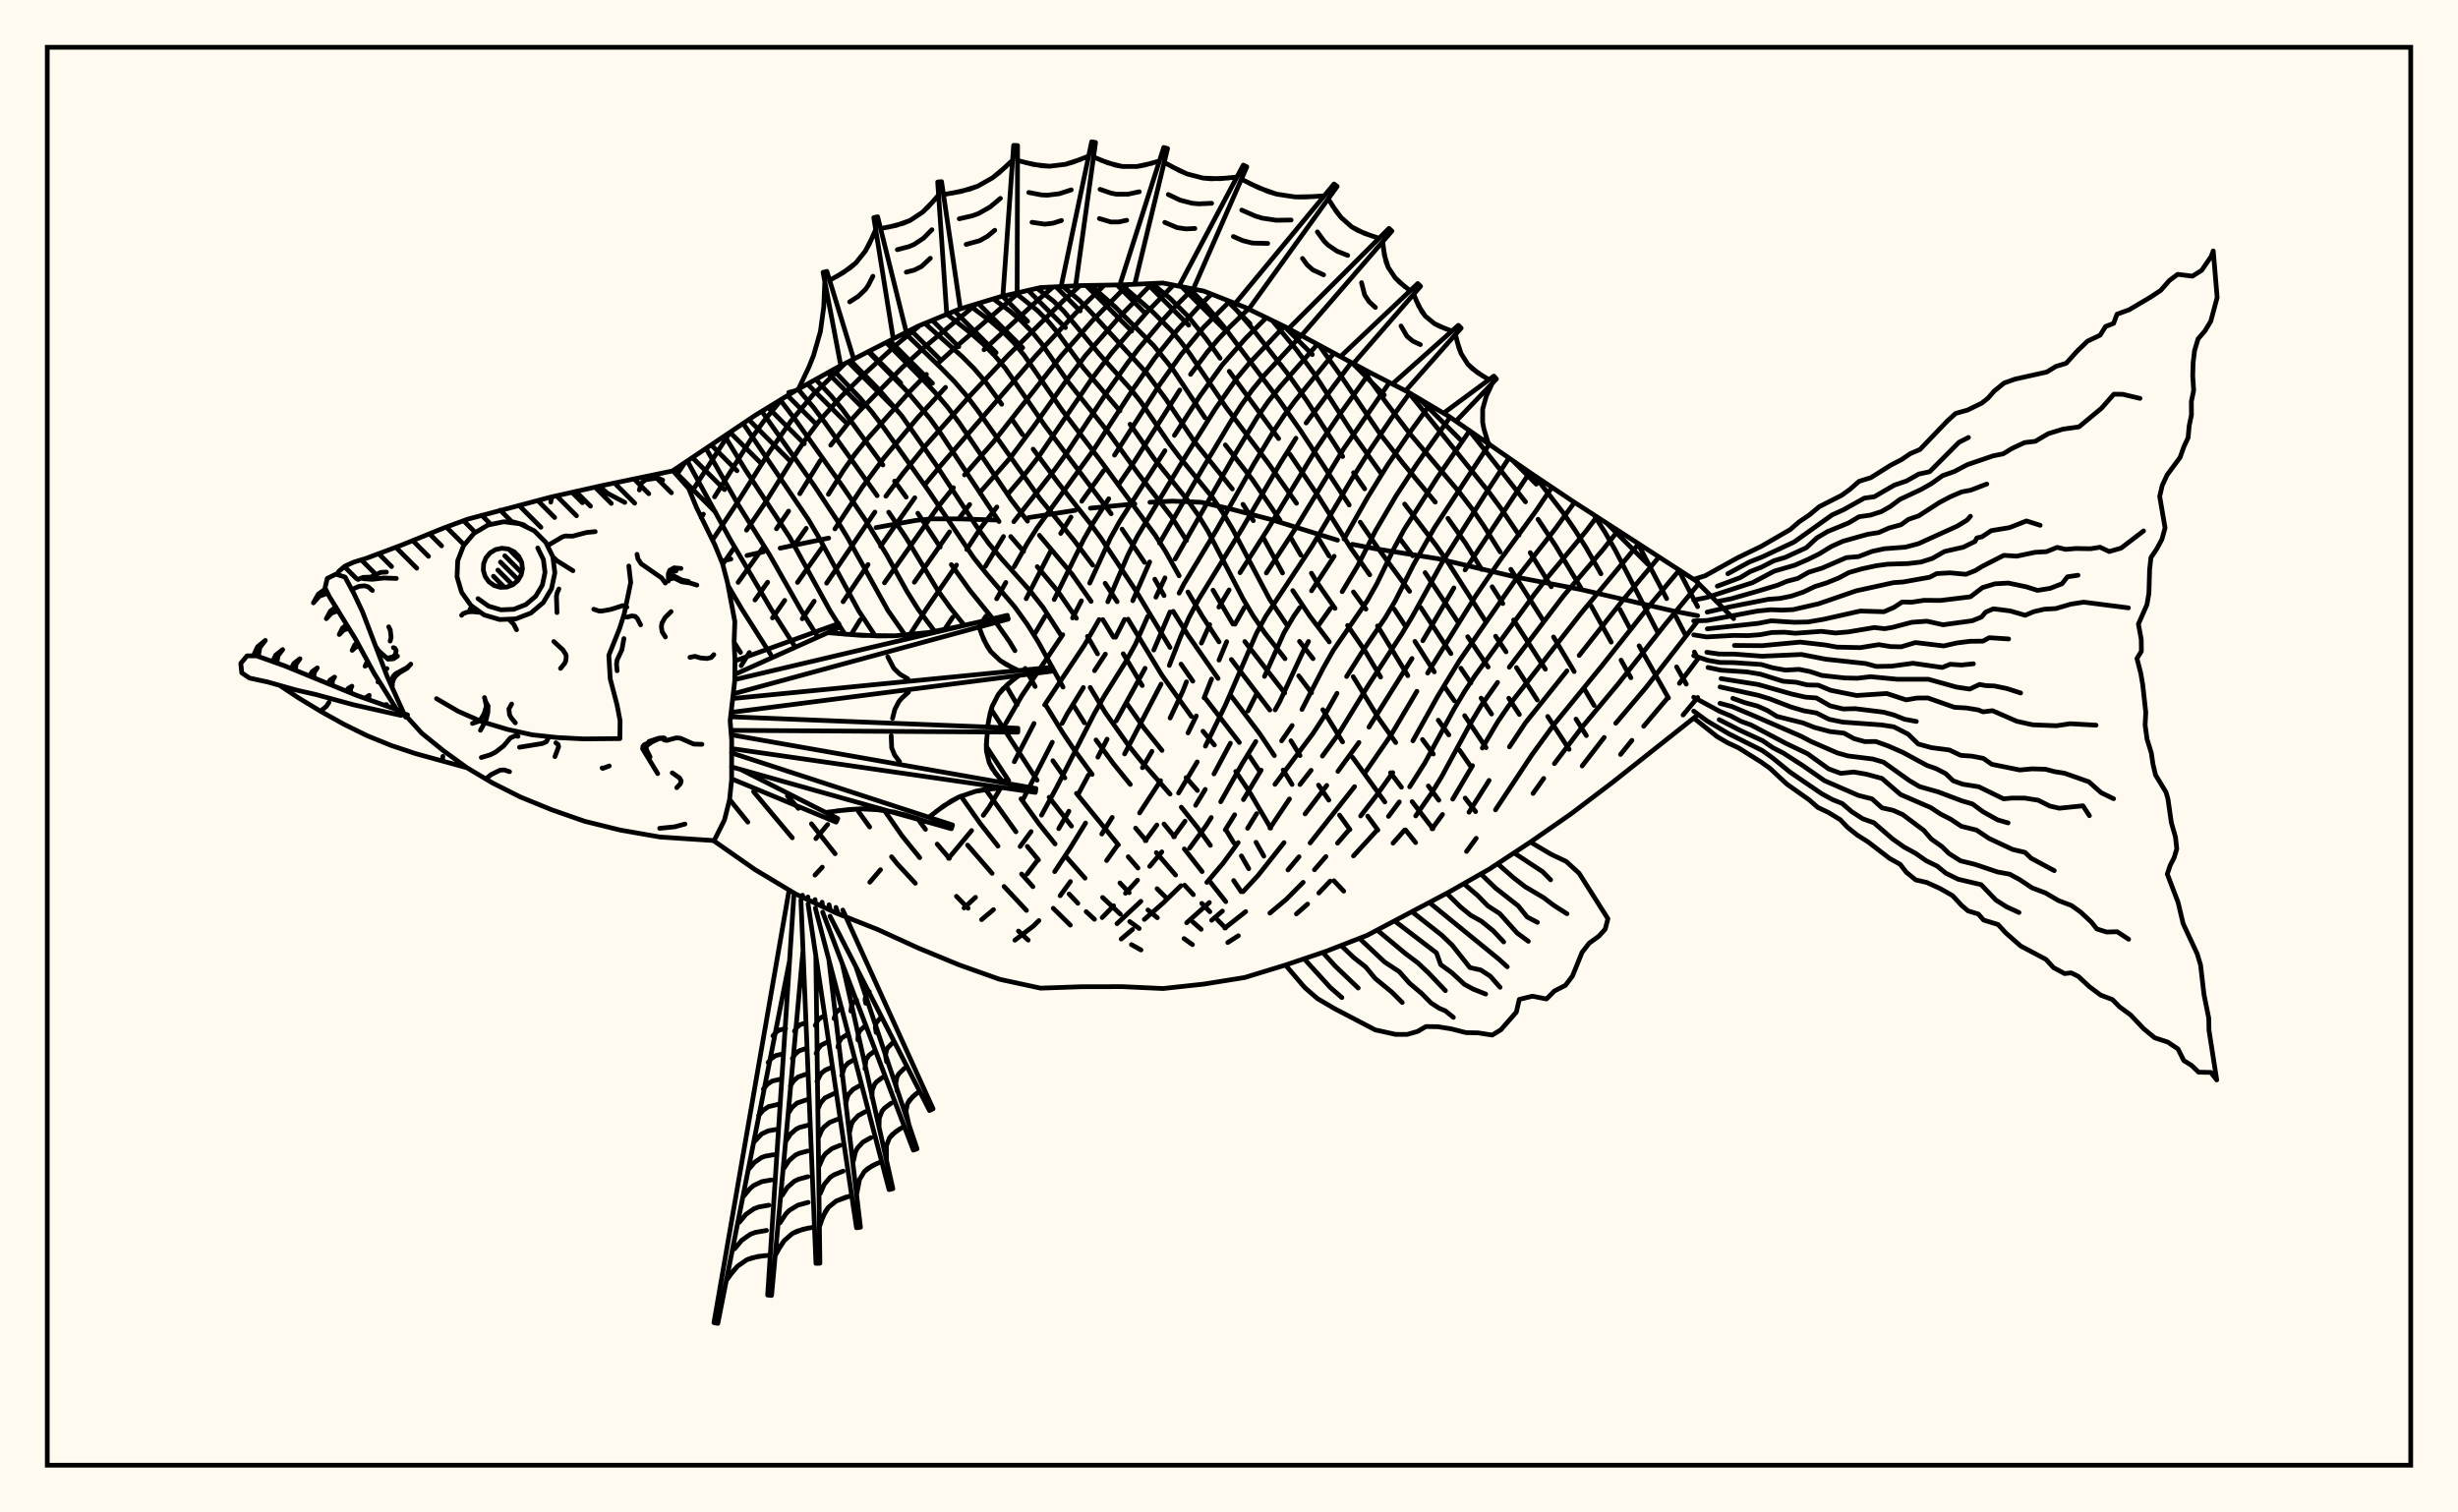 <svg xmlns="http://www.w3.org/2000/svg" width="520" height="320"><rect x="0" y="0" width="520" height="320" fill="floralwhite"/><rect x="10" y="10" width="500" height="300" stroke="black" stroke-width="1" fill="none"/><path stroke="black" stroke-width="1" fill="none" stroke-linecap="round" stroke-linejoin="round" d="
M 142.39 99.56 159.68 87.93 168.31 82.65 176.95 77.84 194.22 69.01 202.86 65.44 211.49 62.82 220.13 60.84 228.77 60.42 237.4 60.27 246.04 59.88 254.68 61.59 263.31 64.99 271.95 69.18 289.22 78.5 297.86 82.94 306.49 88.07 323.77 100.05 332.4 105.84 359.14 123.12 
M 359.14 151.27 341.04 165.61 332.4 172.16 323.77 178.16 315.13 183.85 306.49 188.77 289.22 197.9 280.58 201.26 271.95 204.18 263.31 206.82 254.68 208.21 246.04 209.15 237.4 208.75 228.77 208.77 220.13 209.07 211.49 207.2 202.86 204.13 194.22 200.56 185.59 196.62 176.95 193.2 168.31 189.14 159.68 183.96 151.08 177.95 
M 359.14 130.27 354.01 129.28 334.43 124.72 320.76 122.11 304.31 118.23 290.9 116.09 286.1 115.17 
M 282.95 114.29 268.93 109.93 259.97 107.59 254.12 106.27 248.02 106.03 243.27 106.27 
M 240.09 106.61 230.68 107.52 
M 227.49 107.97 217.57 109.52 
M 210.96 110.03 203.2 109.79 197.01 109.78 193.73 110.11 185.33 111.63 
M 175.31 113.85 165.04 115.98 
M 161.51 116.75 158.02 117.53 
M 154.63 118.28 152.63 118.71 
M 154.34 169.14 158.21 173.94 
M 159.42 167.49 167.61 177.26 
M 166.57 168.37 168.9 171.03 
M 171.66 174.29 176.68 180.64 
M 155.32 135.96 156.66 138.03 
M 181.58 171.64 183.98 174.97 
M 188.61 181.27 189.82 182.77 193.64 186.88 
M 154.03 123.91 156.88 128.78 163.04 138.47 
M 187.08 171.44 190.89 176.92 194.57 181.46 
M 202.34 189.64 204.8 192.16 
M 145.41 97.54 154.47 114.12 163.13 128.88 168.03 136.57 
M 194.14 173.22 195.79 175.47 
M 198.26 178.59 200.84 181.61 
M 215.46 196.99 217.52 198.91 
M 149.38 94.9 156.19 106.8 162.87 117.49 169.42 129.04 172.97 134.68 
M 204.69 178.8 209.88 184.78 
M 212.42 187.56 217.15 192.62 
M 153.31 92.25 157.69 99.39 167.04 113.63 175.6 129.22 178.74 134.19 
M 203.29 168.45 207.35 174.21 211.13 179.02 
M 216.12 184.92 218.52 187.6 
M 222.82 192.17 226.43 195.74 
M 157.22 89.59 171.02 109.93 173.23 113.69 181.67 129.25 185.16 134.54 
M 208.52 167.04 214.93 175.98 
M 217.33 179.08 219.7 181.95 
M 226.17 189.14 228.02 191.11 
M 229.78 192.89 231.54 194.5 
M 239.36 199.86 241.38 200.99 
M 161.16 87.02 172.2 102.68 177.06 110.05 179.3 113.75 187.84 129.15 191.48 134.37 
M 208.66 157.93 213.39 165.17 
M 216 169.01 219.77 174.27 223.21 178.56 
M 225.42 181.14 229.54 185.8 
M 233.26 189.88 237.02 193.42 
M 238.99 194.98 241 196.45 
M 165.07 84.63 168.49 89.11 178.23 102.88 183.11 110.07 187.6 117.43 191.89 125.16 194.27 128.96 197.75 133.59 
M 209.7 150.1 219.4 165.07 
M 221.95 168.69 226.68 174.79 
M 236.93 186.81 238.89 188.87 
M 242.85 192.53 244.84 194.17 
M 250.49 198.58 252.27 199.86 
M 168.84 82.36 172.14 86.24 174.41 89.27 185.57 104.88 
M 188.01 108.36 191.62 113.67 198.46 125.02 201.14 128.72 204.02 132.32 
M 212.94 145.26 215.19 149.11 
M 222.74 160.95 225.28 164.59 
M 227.73 167.86 236.6 178.76 
M 238.68 181.27 240.74 183.66 
M 244.78 188.03 246.76 189.99 
M 252.38 195.09 254.11 196.62 
M 172.58 80.27 175.81 83.74 178.2 86.59 186.78 98.38 
M 189.25 101.79 191.71 105.18 
M 194.17 108.59 198.9 115.75 
M 201.26 119.46 205.2 124.94 211.01 132.12 213.6 135.81 214.72 137.67 
M 216.88 141.42 218.99 145.25 
M 221.19 149.13 224.81 155.01 227.35 158.79 231.05 163.84 
M 240.24 175.2 242.46 177.85 
M 244.62 180.4 248.7 185.14 
M 250.61 187.29 252.46 189.29 
M 254.24 191.13 255.95 192.9 
M 257.6 194.65 259.26 196.35 
M 176.25 78.23 181.97 84.24 184.49 87.22 186.96 90.48 196.54 103.98 205.99 118.01 208.76 121.48 214.67 128.4 217.31 132.07 219.67 135.86 224.89 145.37 
M 227.06 149.16 229.41 152.93 
M 231.87 156.56 235.52 161.54 239.12 165.97 
M 246.25 174.34 248.46 177.03 
M 250.55 179.61 254.31 184.41 
M 256.03 186.61 259.32 190.77 
M 179.97 76.34 185.63 82.09 190.73 87.92 197.78 97.99 206.74 111.59 209.18 114.98 211.93 118.29 217.86 124.93 220.67 128.52 224.37 134.25 
M 230.63 145.45 233.87 150.82 238.74 157.71 241.25 160.85 247.53 168.01 
M 249.91 170.78 253.21 174.92 256.06 178.86 
M 260.99 186.3 262.57 188.66 
M 183.72 74.47 191.76 82.67 196.78 88.6 199.18 91.97 211.35 110.35 
M 213.82 113.52 216.55 116.67 
M 219.43 119.89 223.78 125.08 227.72 130.81 
M 230.06 134.64 232.19 138.34 
M 238.32 148.74 241.96 153.96 245.83 158.78 
M 250.93 164.52 253.32 167.25 
M 259.35 175.57 261.02 178.34 
M 262.62 181.09 264.18 183.8 
M 187.53 72.52 195.36 80.43 197.95 83.18 200.5 86.18 202.94 89.46 213.98 105.82 217.38 110.26 
M 219.89 113.26 226.8 121.49 230.83 127.24 
M 233.31 131.1 235.57 134.81 
M 237.62 138.31 241.64 145.05 
M 265.72 178.21 267.37 181.14 
M 191.45 70.46 199.28 78.05 201.88 80.7 204.4 83.62 206.81 86.82 220.02 105.51 227.19 114.28 231.17 119.57 
M 233.8 123.41 236.33 127.3 
M 238.63 131 245.83 142.89 252.04 151.58 
M 254.49 154.71 256.91 157.62 
M 261.43 163.22 264.34 167.56 268.82 175.21 
M 195.66 68.42 203.54 75.43 206.07 77.98 208.5 80.81 211.91 85.53 
M 214.12 88.77 216.34 91.96 
M 218.57 95.03 223.86 102.15 230.53 110.62 232.94 113.9 240.35 125.06 247.52 136.98 
M 249.85 140.51 252.35 144.12 
M 254.89 147.63 262.19 157.09 
M 264.38 160.03 266.35 162.97 
M 282.19 186.35 284.27 188.55 
M 200.33 66.49 205.42 70.53 207.94 72.75 210.36 75.17 212.65 77.87 221.11 90.13 235.06 108.7 
M 237.37 111.94 242.13 118.98 
M 244.3 122.55 246.27 126.01 
M 248.19 129.35 251.35 134.41 257.69 143.54 
M 260.33 147.09 266.54 155.29 269.6 159.87 
M 271.46 162.91 273.34 165.97 
M 205.23 64.72 209.69 68.05 212.19 70.2 214.49 72.53 216.61 75.09 224.64 86.72 233.28 98.08 244.33 113.16 246.55 116.63 249.45 121.82 
M 251.31 125.25 254.35 130.38 257.89 135.8 
M 260.5 139.53 268.64 150.22 
M 273.11 156.73 275.03 159.86 
M 278.94 166.11 281.12 169.29 
M 283.38 172.46 285.58 175.52 
M 210.14 63.23 213.61 65.78 216.04 67.88 218.27 70.16 220.27 72.59 225.91 80.72 234.69 91.75 240.9 100.36 247.79 109.28 251.02 114.36 
M 256.62 124.87 260.84 132.04 
M 263.34 135.73 271.79 146.63 
M 289.34 172.67 291.5 175.63 
M 214.9 62.04 219.55 65.77 221.71 67.95 223.67 70.28 229.18 77.82 236.93 86.93 
M 239.07 89.76 244.18 97.06 251.09 105.63 253.36 108.81 255.46 112.22 262.98 126.7 265.13 130.33 267.6 133.94 271.85 139.37 
M 274.75 142.99 277.46 146.59 
M 279.85 150.16 284.03 156.97 
M 286.14 160.22 292.97 169.68 
M 297.34 175.59 299.48 178.27 
M 219.42 61.01 222.92 63.75 225.01 65.79 232.58 74.94 239.12 82.23 241.27 84.92 247.32 93.77 249.49 96.65 256.5 105.26 258.71 108.52 260.79 112.01 268.61 126.81 272.18 132.13 
M 274.91 135.7 277.78 139.36 
M 294.17 163.49 296.48 166.56 
M 298.74 169.61 303.14 175.34 
M 224.86 60.61 228.39 63.58 230.36 65.58 242.52 78.86 246.58 84.36 252.65 93.39 260.7 103.45 
M 262.96 106.7 265.15 110.16 
M 267.25 113.77 271.33 121.23 
M 273.49 124.95 277.11 130.37 281.22 135.8 
M 286.27 143.17 291.79 152.18 295.27 157.11 
M 302.17 166.29 304.39 169.31 
M 230.76 60.39 235.95 64.96 244.05 73.11 248.07 78.07 254.94 88.41 
M 259.23 94.14 265 101.53 270.8 110.09 
M 273.04 113.72 275.21 117.46 
M 277.43 121.27 278.59 123.18 282.44 128.72 
M 285.08 132.33 288.81 137.77 292.08 143.25 
M 300.94 156.47 303.22 159.54 
M 309.96 168.85 312.17 171.72 
M 237.23 60.27 243.76 65.89 247.78 69.93 249.74 72.22 251.65 74.77 259.4 86.21 268.27 97.95 274.28 106.48 
M 278.86 113.81 281.18 117.64 
M 286.33 125.24 288.97 128.88 
M 291.42 132.43 297.83 142.96 
M 304.27 152.38 306.51 155.49 
M 308.78 158.73 311.06 162.04 
M 243.74 59.99 247.49 63.08 251.45 67.04 255.23 71.76 258.11 75.8 
M 260.05 78.56 270.5 92.8 
M 272.86 96.08 278.77 104.8 285.76 115.95 289.78 121.62 
M 294.95 128.87 297.21 132.31 
M 299.33 135.7 303.43 142.15 
M 305.53 145.21 307.66 148.26 
M 309.85 151.42 314.38 158.19 
M 251.51 60.97 255.02 64.49 258.89 69.08 270.72 84.8 275.11 91.07 285.43 106.84 
M 287.76 110.48 291.54 116.02 298.21 125.11 
M 300.58 128.55 306.95 138.29 
M 309.05 141.38 311.17 144.49 
M 313.33 147.71 315.54 151.07 
M 259.9 63.65 264.59 69.08 272.46 79.12 276.44 84.76 284.05 96.59 
M 286.35 100.01 288.7 103.43 
M 296.17 114 298.87 117.6 
M 301.49 121.16 308.33 131.44 
M 310.5 134.71 314.82 141.13 
M 319.19 147.73 321.43 151.17 
M 269.18 67.84 274.23 73.94 278.02 79.05 286.23 91.81 292.07 100.01 
M 297.16 106.65 303.8 115.37 306.29 118.93 314.16 131.26 
M 316.4 134.61 318.61 137.91 
M 320.81 141.24 325.22 148.11 
M 327.43 151.59 331.95 158.54 
M 279.04 73.06 283.38 79.11 291.96 91.8 296.9 98.14 303.64 106.24 
M 306.31 109.67 310.09 115 313.46 120.49 
M 315.67 124.14 317.93 127.7 
M 320.22 131.17 326.93 141.59 
M 333.41 152.14 335.6 155.63 
M 287.95 77.83 293.29 85.24 298.08 91.53 308.79 104.22 311.41 107.64 313.88 111.24 317.37 116.78 
M 319.63 120.46 326.41 131.17 
M 328.66 134.77 333.02 142.08 
M 335.14 145.71 337.24 149.25 
M 297.96 83 315.02 104.16 317.62 107.69 321.37 113.23 
M 323.72 116.92 328.18 124.14 
M 310.8 91.04 322.73 106.18 
M 325.38 109.87 329.07 115.43 334.51 124.5 
M 336.64 128.22 340.86 135.86 
M 342.94 139.67 345.02 143.4 
M 324.57 100.59 330.68 108.47 333.23 112.2 335.55 115.88 338.69 121.39 
M 342.69 128.93 344.72 132.79 
M 346.76 136.64 352.97 147.68 
M 337.21 108.94 339.61 112.72 341.76 116.48 350.59 133.58 
M 354.69 141.1 356.74 144.75 
M 346.47 114.96 352.59 126.65 
M 354.54 130.44 356.49 134.22 
M 358.45 137.95 359.14 139.25 
M 355.08 120.52 359.14 128.36 
M 144.89 97.89 143.15 100.48 
M 154.42 91.5 146.13 104.38 
M 165.42 84.42 161.53 89.17 159.21 92.41 151.16 105.13 
M 148.81 108.78 148.33 109.51 
M 178.71 76.96 171.95 83.58 167.31 89.11 162.71 95.68 155.66 106.83 150.71 114.28 
M 194.58 68.86 189.5 73.06 182.54 79.42 177.97 83.89 173.19 89.21 170.85 92.33 168.63 95.62 161.79 106.51 157.93 112.17 
M 155.32 115.9 152.89 119.38 
M 206.61 64.3 195.82 73.23 190.89 77.74 181.82 86.93 179.35 89.64 175.74 94.19 
M 173.52 97.46 169.2 104.46 
M 166.83 108.14 164.26 111.88 
M 161.55 115.67 156.15 123.22 
M 215.56 61.89 202.67 73.02 198.52 76.79 
M 195.99 79.21 192.56 82.74 183.19 93.2 180.78 96.21 178.51 99.41 175.25 104.59 
M 170.56 111.78 167.92 115.51 
M 162.4 123.18 159.71 126.94 
M 222.79 60.71 219.26 63.77 208.17 73.99 
M 200.03 81.96 194.21 88.29 187.07 96.81 182.43 103.05 176.63 111.9 
M 174.09 115.61 168.71 123.23 
M 166.01 127.03 163.42 130.74 
M 158.53 138.06 156.8 140.84 
M 228.46 60.44 224.85 63.72 213.35 75.1 205.25 83.67 195.56 94.59 190.89 100.34 187.41 104.99 
M 185.09 108.34 174.87 123.39 
M 172.25 127.2 169.72 130.92 
M 233.61 60.34 228.07 65.72 219.25 75.13 199.25 98.21 195.81 102.37 
M 193.53 105.31 186.3 115.57 
M 183.64 119.45 178.36 127.31 
M 238.61 60.22 231.16 67.78 224.52 75.26 210.21 93.45 204.05 100.48 
M 201.7 103.18 198.37 107.34 187.11 123.31 
M 181.99 131.13 180.04 134.28 
M 243.7 59.99 236.79 67.09 229.67 75.18 225.43 80.74 218.64 90.29 213.84 96.73 207.49 103.98 
M 205.14 106.74 202.97 109.56 
M 200.89 112.53 193.43 123.19 
M 248.23 60.32 242.58 66.1 235.2 74.61 230.78 80.42 219.8 96.52 217.31 99.72 213.41 104.31 
M 210.89 107.27 207.49 111.67 204.51 116.25 
M 202.35 119.56 195.92 128.91 192.47 134.3 
M 252.34 61.13 248.34 65.14 245.89 67.83 240.95 73.67 238.61 76.71 234.27 82.84 225.6 95.95 223.21 99.25 214.48 110.37 
M 212.29 113.51 208.47 119.83 
M 201.56 130.58 199.79 133.23 
M 175.1 174.44 172.6 177.43 
M 256.3 62.23 253.91 64.54 249.14 69.73 244.31 75.75 239.84 82.13 231.3 95.26 219.4 111.69 217.29 115.03 214.55 119.93 
M 212.79 123.23 210.85 126.69 
M 208.58 130.35 207.1 132.62 
M 173.96 183.47 172.41 185.15 
M 260.16 63.75 254.67 69.21 249.92 74.95 245.3 81.42 235.78 96.3 
M 233.5 99.56 228.85 106.05 
M 226.57 109.4 224.4 112.86 
M 222.4 116.36 217.09 126.67 
M 264.1 65.37 260.26 69.07 257.82 71.66 255.4 74.51 251.87 79.21 
M 249.59 82.51 240.14 97.41 236.81 102.27 
M 234.56 105.53 231.3 110.56 229.27 114.11 223.02 126.84 
M 221.11 130.37 218.97 133.98 
M 186.27 184.01 184.01 186.66 
M 267.9 67.21 263.52 71.59 258.57 77.21 253.86 83.75 248.45 92.12 
M 246.45 95.36 236.94 110.21 234.92 113.82 230.53 123.37 
M 228.78 127.12 226.91 130.74 
M 224.83 134.29 216.2 147.15 212.75 153.11 
M 271.69 69.05 264.26 76.88 261.77 79.87 257.07 86.56 250.8 96.55 240.61 113.47 238.64 117.36 234.36 127.31 
M 232.53 131.08 229.44 136.44 221 149.14 
M 218.75 153.07 214.58 161.16 
M 212.52 165.17 212.31 165.56 
M 211.7 166.71 209.23 170.82 208.02 172.51 
M 205.55 175.73 200.67 181.6 
M 275.25 70.99 267.47 79.39 264.99 82.41 262.61 85.71 260.35 89.21 254.34 99.26 245.3 114.92 
M 243.22 118.89 239.64 127.09 
M 237.91 131.06 236 134.82 
M 233.85 138.39 231.55 141.9 
M 229.19 145.47 225.75 151.08 224.7 153.05 
M 222.62 157.04 216.5 169 
M 278.69 72.87 270.72 81.92 268.28 84.98 265.96 88.32 261.7 95.35 248.61 118.27 
M 246.46 122.26 244.54 126.35 
M 242.8 130.43 240.18 136.35 238.14 140.04 233.66 147.19 231.52 150.95 223.47 166.72 220.34 172.47 
M 218.13 175.95 215.81 179.1 
M 206.37 189.85 203.95 192.1 
M 282.17 74.76 274.05 84.71 271.71 87.83 269.46 91.19 265.25 98.18 257.36 112.12 250.48 123.52 249.45 125.5 
M 247.51 129.49 244.09 137.53 
M 242.25 141.4 236.13 152.53 
M 234.21 156.39 232.26 160.2 
M 230.25 164 228.21 167.83 
M 226.13 171.64 223.98 175.32 
M 219.54 181.96 217.3 184.91 
M 210.18 192.45 207.66 194.57 
M 285.87 76.72 276.32 89.49 
M 274.16 92.72 270.96 97.82 262.7 111.97 253.56 126.84 251.54 130.65 249.79 134.64 247.37 140.79 
M 245.63 144.74 237.91 159.52 
M 229.66 174.13 226.37 179.49 223.12 184.42 
M 289.8 78.8 282.95 88.34 278.73 94.56 268.22 111.92 262.33 121.17 
M 260.02 124.82 257.86 128.45 
M 255.92 132.15 254.16 136.06 
M 251 144.26 250.21 146.28 247.54 151.92 
M 243.7 158.97 241.68 162.43 
M 235.29 172.94 233.09 176.46 
M 226.45 186.51 224.28 189.52 
M 219.78 194.77 218.59 195.95 214.7 198.92 
M 293.94 80.93 284.26 94.96 274.04 111.85 267.9 121.23 
M 263.27 128.5 261.27 132.06 
M 259.51 135.77 257.89 139.67 
M 256.31 143.67 254.73 147.66 
M 253.08 151.48 251.33 155.07 
M 245.53 165.17 241.08 172 
M 236.45 178.79 234.11 182.07 
M 298.23 83.16 294.4 88.44 289.89 95.12 285.77 101.67 277.53 115.62 267.79 130.37 265.84 133.92 259.31 149.02 255.01 157.87 
M 253.27 161.2 249.33 167.79 
M 244.74 174.55 242.29 177.87 
M 302.48 85.68 298.22 91.53 293.6 98.3 289.37 105.15 284.33 114.04 
M 282.25 117.69 277.46 125 
M 274.95 128.57 273.72 130.34 271.62 133.91 267.51 143.11 
M 265.84 146.8 264.02 150.42 
M 260.29 157.25 256.82 163.74 
M 254.98 167.02 252.94 170.38 
M 250.7 173.74 248.3 177.05 
M 245.79 180.24 243.22 183.3 
M 240.65 186.22 238.1 189 
M 235.6 191.64 233.17 194.14 
M 306.78 88.27 299.87 97.98 295.29 104.98 290.99 112.31 287.22 119.72 283.94 125.18 
M 281.48 128.7 279.02 132.18 
M 276.82 135.72 275.82 137.51 270.74 148.43 269.76 150.19 
M 265.67 156.89 262.76 161.62 258.25 169.63 
M 256.24 172.97 255.19 174.64 251.66 179.46 
M 241.36 190.7 236.3 195.43 
M 310.92 91.12 304.04 101.06 297.02 112.09 294.95 115.93 291.29 123.49 289.24 127.12 282.05 137.62 280.01 141.21 275.44 150.1 
M 273.36 153.5 271.13 156.75 
M 266.8 162.95 263.05 169.18 
M 261.2 172.38 259.21 175.58 
M 249.83 187.39 245.96 191.15 242.09 194.53 
M 239.59 196.66 237.19 198.68 
M 315.06 93.98 303.45 111.67 299.03 119.48 295.19 127.09 293.07 130.67 288.28 137.76 284.88 143.14 
M 282.85 146.69 279.91 151.89 277.78 155.17 269.72 165.95 
M 265.85 172.15 263.94 175.25 
M 261.94 178.28 258.75 182.63 255.31 186.69 
M 319.23 96.89 314.47 104.15 305.08 119.02 298.76 130.47 296.56 134.12 289.44 145.05 283.14 155.33 279.76 159.97 
M 277.37 162.98 275.01 165.99 
M 272.79 169.04 268.67 175.2 
M 255.84 190.96 251.04 195.24 
M 323.62 99.95 309.94 120.59 
M 307.58 124.39 301 135.56 
M 298.72 139.32 289.61 153.84 
M 287.49 157.09 283.04 163.2 
M 280.68 166.18 276.1 172.2 
M 271.64 178.28 266.18 185.19 262.97 188.66 
M 258.61 192.76 256.33 194.71 
M 328.31 103.1 324.97 108.06 317.27 118.63 312.23 126.01 302.02 142.41 
M 299.75 146.26 294.26 155.54 288.82 163.42 
M 286.56 166.44 277.16 178.35 
M 274.81 181.27 272.47 184.05 
M 263.53 192.88 259.11 196.36 
M 333.09 106.29 329.01 111.9 320.89 122.28 308.76 139.77 304.24 147.16 298.9 156.74 
M 294.64 163.47 291.34 168.12 287.85 172.64 
M 285.42 175.54 282.96 178.39 
M 280.5 181.23 278.08 184.02 
M 275.69 186.68 272.13 190.27 268.65 193.19 
M 261.98 197.98 259.73 199.42 
M 337.83 109.33 335.54 112.37 327.23 122.36 324.53 125.85 312.16 142.79 309.86 146.25 307.64 149.97 301.41 161.45 298.22 166.48 
M 296.03 169.67 293.74 172.73 
M 291.34 175.63 286.33 181.1 
M 281.4 186.42 279 188.94 
M 276.63 191.28 274.26 193.36 
M 342.32 112.24 339.19 116.2 330.83 125.99 319.29 141.17 
M 316.82 144.38 313.28 149.39 311.1 153.04 304.93 164.42 302.82 167.85 299.5 172.63 
M 297.16 175.6 294.7 178.39 
M 346.65 115.07 334.44 129.79 319.12 149.39 316.81 152.78 313.59 158.26 
M 311.52 161.99 307.33 169.08 
M 305.17 172.32 302.95 175.36 
M 350.95 117.87 343.15 127.19 334.08 138.68 
M 331.5 141.94 322.72 152.92 319.33 158.02 
M 315.02 165.12 310.77 171.85 
M 355.26 120.63 349.08 127.99 338.83 140.94 328.71 153.34 324.07 159.72 316.37 171.35 
M 312.3 177.36 310.25 180.15 
M 359.14 123.78 352.36 132 342.25 144.8 334.65 153.9 328.84 161.56 
M 326.58 164.7 324.32 167.87 
M 359.14 131.4 348.19 145.5 341.82 153.02 
M 339.37 156.02 334.71 162.06 
M 359.14 139.48 355.28 144.58 
M 352.8 147.66 347.73 153.66 
M 345.24 156.64 342.83 159.63 
M 359.14 147.57 356.06 151.28 
M 166.87 83.03 168.32 82.65 
M 177.81 77.04 174.12 57.62 174.93 57.42 180.62 76.01 
M 188.91 71.32 184.85 46.04 185.67 45.87 191.74 70.31 
M 200.26 66.06 198.37 38.51 199.19 38.43 203.17 65.35 
M 212.19 62.27 214.44 30.76 215.27 30.79 215.18 61.98 
M 224.55 60.3 230.95 30 231.77 30.14 227.55 60.48 
M 237.05 59.82 246.2 31.2 247 31.43 240.05 60.15 
M 249.6 60.2 263.02 34.93 263.77 35.29 252.45 61.15 
M 261.6 63.86 282.22 38.93 282.88 39.44 264.17 65.41 
M 272.87 69.26 293.85 48.32 294.46 48.88 275.31 71.02 
M 283.85 75.19 299.93 59.99 300.53 60.57 286.29 76.94 
M 294.93 80.92 308.52 68.83 309.11 69.42 297.36 82.68 
M 305.78 87.13 316.03 79.57 316.57 80.19 308.01 89.12 
M 314.19 92.87 315.13 94.03 
M 168.92 82.31 171.12 77.67 172.11 75.21 173.56 70.15 174.27 64.92 174.49 59.56 
M 175.5 59.31 178.46 57.64 181.05 55.64 183.07 53.12 183.88 51.67 185.26 48.57 
M 186.29 48.36 189.55 47.71 192.56 46.63 195.19 44.88 196.36 43.77 198.56 41.27 
M 199.6 41.16 203.32 40.5 206.82 39.4 209.98 37.62 211.44 36.48 214.21 33.91 
M 215.26 33.95 218.67 34.81 222.05 35.17 225.38 34.77 227.03 34.3 230.31 33.03 
M 231.34 33.21 234.37 34.46 237.44 35.22 240.55 35.22 242.12 34.94 245.28 34.06 
M 246.29 34.35 249.5 36.09 251.13 36.8 254.52 37.68 258.05 37.81 261.68 37.46 
M 262.62 37.91 266.31 39.74 270.1 41.08 274.03 41.67 276.05 41.69 280.16 41.43 
M 280.99 42.07 282.72 44.77 283.69 45.99 285.96 48 288.7 49.4 291.75 50.41 
M 292.52 51.12 292.87 53.95 293.67 56.54 295.13 58.75 296.1 59.73 298.32 61.51 
M 299.07 62.24 300.13 64.74 301.53 66.88 303.47 68.48 304.62 69.07 307.16 70.04 
M 307.9 70.78 308.62 73.54 309.11 74.82 310.53 77.06 312.57 78.84 315 80.33 
M 315.69 81.11 314.43 83.82 313.66 86.56 313.66 89.35 313.93 90.77 314.8 93.62 
M 177.01 58.5 179.82 56.7 181.05 55.64 183.07 53.12 184.6 50.14 
M 179.74 63.87 181.57 62.7 183.08 61.24 183.68 60.38 184.67 58.44 
M 187.93 48.06 191.1 47.24 192.56 46.63 195.19 44.88 197.48 42.55 
M 189.83 52.82 192.25 52.19 193.38 51.72 195.39 50.38 197.15 48.6 
M 191.73 57.58 193.41 57.15 194.92 56.4 196.82 54.64 
M 201.47 40.86 205.11 40.03 206.82 39.4 209.98 37.62 212.84 35.22 
M 202.93 46.29 205.72 45.65 207.03 45.17 209.45 43.8 211.64 41.97 
M 204.39 51.71 207.24 50.93 208.92 49.98 210.45 48.71 
M 216.97 34.41 220.36 35.08 222.05 35.17 225.38 34.77 228.67 33.7 
M 217.64 40.72 220.25 41.23 221.54 41.3 224.09 40.99 226.62 40.17 
M 218.32 47.03 221.03 47.43 222.8 47.22 224.56 46.64 
M 232.86 33.87 235.9 34.93 237.44 35.22 240.55 35.22 243.7 34.54 
M 232.72 40.06 235.05 40.87 236.23 41.09 238.61 41.09 241.03 40.57 
M 232.58 46.24 235.02 46.97 236.68 46.96 238.36 46.6 
M 247.89 35.25 251.13 36.8 254.52 37.68 256.27 37.83 259.86 37.67 
M 247.15 41.15 249.64 42.34 252.23 43.01 253.57 43.13 256.33 43.01 
M 246.41 47.05 249.03 48.16 250.88 48.43 252.79 48.34 
M 264.46 38.86 268.19 40.5 270.1 41.08 274.03 41.67 278.1 41.59 
M 262.69 44.45 265.54 45.7 267.01 46.15 270.02 46.6 273.14 46.55 
M 260.92 50.04 262.9 50.91 264.96 51.43 268.19 51.5 
M 281.83 43.44 283.69 45.99 285.96 48 287.28 48.77 290.21 49.93 
M 278.69 49.06 280.12 51.01 280.94 51.84 282.87 53.15 285.11 54.04 
M 275.55 54.68 276.54 56.04 277.75 57.11 280.02 58.15 
M 292.66 52.56 293.19 55.29 293.67 56.54 295.13 58.75 297.18 60.64 
M 288.04 59.8 288.69 62.39 289.64 63.83 290.97 65.05 
M 299.58 63.51 300.77 65.87 301.53 66.88 303.47 68.48 305.87 69.58 
M 296.39 68.97 297.66 71.16 298.92 72.19 300.48 72.91 
M 308.24 72.18 309.11 74.82 310.53 77.06 311.48 78 313.76 79.6 
M 155.49 139.84 177.43 131.92 177.74 132.69 155.45 142.69 
M 155.44 143.79 213.1 130.19 213.3 130.99 155.13 146.8 
M 155.02 147.79 222.62 141.17 222.71 141.99 154.67 150.73 
M 154.56 151.65 215.34 154.08 215.32 154.91 154.62 154.53 
M 154.69 155.46 219.16 166.83 219.03 167.65 154.76 158.38 
M 154.74 159.29 201.51 174.55 201.27 175.34 154.74 162.25 
M 156.73 162.81 177.23 173.18 176.88 173.94 154.78 164.78 
M 175.12 133.86 182.25 134.44 189.34 134.52 196.38 133.83 199.88 133.22 206.85 131.66 
M 207.11 132.67 208.17 135.44 209.6 137.86 211.6 139.77 212.8 140.55 215.44 141.87 
M 215.56 142.91 213.17 144.78 211.21 146.91 209.9 149.44 209.48 150.84 208.91 153.83 
M 208.89 154.87 208.65 157.59 208.68 158.9 209.27 161.36 210.58 163.57 212.37 165.64 
M 212.21 166.67 208.32 167.06 206.44 167.41 202.88 168.62 199.6 170.53 196.5 172.91 
M 196.2 173.92 191.52 172.4 186.79 171.39 181.98 171.13 179.56 171.28 174.67 171.89 
M 178.69 134.18 185.8 134.56 189.34 134.52 196.38 133.83 203.37 132.47 
M 207.62 134.08 208.82 136.71 209.6 137.86 211.6 139.77 214.1 141.23 
M 187.81 138.96 189.1 141.42 190.4 142.66 192.03 143.61 
M 214.34 143.83 212.12 145.8 211.21 146.91 209.9 149.44 209.17 152.32 
M 192.18 146.46 190.74 147.74 190.15 148.46 189.3 150.11 188.82 151.98 
M 208.74 156.24 208.68 158.9 209.27 161.36 209.84 162.49 211.45 164.61 
M 188.54 155.69 188.64 158.24 189.26 159.75 190.3 161.13 
M 210.25 166.84 206.44 167.41 202.88 168.62 201.21 169.49 198.04 171.69 
M 193.86 173.13 189.16 171.81 184.39 171.16 181.98 171.13 177.12 171.55 
M 178.3 192.55 197.39 234.6 196.64 234.96 175.6 193.85 
M 176.85 191.99 177.22 193.07 
M 181.06 204.52 194 243.06 193.22 243.34 174.04 192.99 
M 175.39 191.43 175.62 192.43 
M 178.2 203.92 188.89 251.5 188.08 251.69 172.49 192.14 
M 173.92 190.88 174.02 191.76 
M 175.36 203.12 182.03 259.66 181.2 259.77 170.95 191.27 
M 172.43 190.33 172.44 191.08 
M 172.59 202.18 173.45 267.27 172.62 267.3 169.44 190.41 
M 170.92 189.78 170.86 190.37 
M 169.88 201.16 163.23 274.08 162.4 274.01 167.94 189.54 
M 169.78 189.41 169.73 189.69 
M 167.03 203.31 151.86 280 151.04 279.84 166.84 188.87 
M 194.54 230.85 193.02 232.1 191.98 233.51 191.66 235.15 192.29 237.95 
M 191.3 238.3 189.52 239.4 188.18 240.74 187.52 242.43 187.54 245.49 
M 186.52 245.74 184.49 246.66 182.85 247.88 181.83 249.57 181.22 252.78 
M 180.18 252.92 176.9 254.11 175.24 255.45 174.12 257.33 173.35 259.58 
M 172.3 259.61 169.83 260.09 167.65 260.97 165.92 262.47 165.22 263.44 164 265.65 
M 162.96 265.56 160.35 265.83 158 266.53 156.03 267.9 155.18 268.82 153.65 270.94 
M 193.74 231.46 192.41 232.78 191.98 233.51 191.66 235.15 192 236.99 
M 191.29 226.06 190.14 227.19 189.77 227.82 189.5 229.22 189.78 230.81 
M 188.83 220.65 187.87 221.6 187.56 222.12 187.33 223.3 187.57 224.63 
M 186.37 215.24 185.35 216.43 185.17 217.38 185.36 218.45 
M 183.92 209.84 183.14 210.74 183 211.46 183.15 212.27 
M 190.38 238.84 188.77 240.03 188.18 240.74 187.52 242.43 187.45 244.43 
M 188.55 233.39 187.13 234.44 186.61 235.07 186.02 236.56 185.96 238.33 
M 186.72 227.94 185.49 228.86 185.03 229.4 184.52 230.69 184.47 232.23 
M 184.89 222.49 183.84 223.27 183.19 224.25 182.99 226.13 
M 183.06 217.04 181.89 218.06 181.53 218.96 181.5 220.03 
M 181.23 211.59 180.56 212.09 180.14 212.72 180.01 213.92 
M 185.48 246.18 183.6 247.22 182.85 247.88 181.83 249.57 181.35 251.66 
M 184.25 240.7 182.56 241.64 181.36 242.94 180.97 243.75 180.54 245.63 
M 183.02 235.23 181.52 236.06 180.45 237.22 180.1 237.94 179.72 239.61 
M 181.79 229.75 180.48 230.48 179.54 231.5 179.24 232.13 178.9 233.59 
M 180.56 224.28 179.44 224.9 178.63 225.77 178.09 227.57 
M 179.33 218.8 178.02 219.66 177.51 220.5 177.27 221.54 
M 178.1 213.33 177.35 213.75 176.82 214.32 176.45 215.52 
M 179.02 253.25 176.9 254.11 175.24 255.45 174.62 256.33 173.71 258.43 
M 178.38 247.78 176.44 248.56 175.62 249.11 174.37 250.59 173.54 252.51 
M 177.74 242.31 175.99 243.02 174.62 244.12 174.11 244.85 173.36 246.58 
M 177.1 236.84 175.53 237.47 174.31 238.46 173.85 239.11 173.18 240.66 
M 176.45 231.37 174.49 232.31 173.59 233.37 173 234.73 
M 175.81 225.9 174.62 226.38 173.69 227.13 172.83 228.81 
M 175.17 220.42 173.73 221.12 173.08 221.89 172.65 222.88 
M 174.53 214.95 173.7 215.28 173.06 215.8 172.47 216.96 
M 171.05 259.82 168.69 260.46 167.65 260.97 165.92 262.47 164.59 264.51 
M 170.98 254.39 168.81 254.98 167 256.07 166.25 256.83 165.02 258.72 
M 170.91 248.96 168.92 249.5 168.04 249.93 166.58 251.2 165.46 252.93 
M 170.85 243.53 169.04 244.02 168.24 244.41 166.92 245.56 165.89 247.13 
M 170.78 238.1 169.15 238.54 168.44 238.89 167.25 239.93 166.33 241.34 
M 170.71 232.67 168.63 233.37 167.58 234.29 166.76 235.54 
M 170.64 227.24 168.83 227.86 167.91 228.66 167.2 229.75 
M 170.57 221.81 169.03 222.34 168.24 223.02 167.63 223.95 
M 170.51 216.39 169.22 216.82 168.57 217.39 168.07 218.16 
M 161.64 265.67 159.13 266.11 158 266.53 156.03 267.9 154.4 269.85 
M 162.15 260.33 159.82 260.74 158.76 261.13 156.93 262.4 155.41 264.22 
M 162.65 254.99 160.5 255.37 159.52 255.74 157.83 256.91 156.43 258.58 
M 163.16 249.65 161.18 250 159.47 250.81 158.73 251.41 157.44 252.95 
M 163.66 244.31 161.86 244.63 161.05 244.94 159.63 245.92 158.45 247.32 
M 164.17 238.97 162.54 239.26 161.13 239.92 159.46 241.69 
M 164.68 233.64 162.57 234.14 161.42 234.93 160.48 236.06 
M 165.18 228.3 163.33 228.74 162.32 229.43 161.49 230.43 
M 165.69 222.96 164.09 223.34 163.22 223.94 162.5 224.8 
M 166.19 217.62 164.85 217.94 164.12 218.44 163.52 219.17 
M 323.77 178.16 328.15 180.75 331.33 182.26 334.05 184.74 340.16 194.38 339.59 196.58 338.23 198.09 336.21 199.54 334.69 201.5 332.66 206.51 331.18 208.47 328.85 209.67 327.17 211.36 324.19 210.77 321.41 211.45 320.79 214.14 317.51 217.88 315.69 219 312.7 218.53 310.13 218.48 307 217.68 304.21 217.23 301.67 217.19 299.88 218.24 297.66 218.86 295.24 218.85 290.94 217.9 282.29 213.38 278.69 211.26 276.03 208.95 271.95 204.18 
M 320.29 180.44 326.34 184.42 328.04 186.15 
M 316.82 182.73 320.09 185.62 322.63 187.6 326.56 189.92 328.67 191.53 331.5 193.33 
M 313.28 184.9 316.38 187.89 321.18 191.65 323.08 194.01 325.25 195.15 
M 309.67 186.96 312.61 189.47 314.74 191.65 317.27 193.29 320.95 197.4 323.33 199.16 
M 306.05 189 308.92 191.83 311.12 193.64 313.44 194.94 315.88 196.92 318.12 199.29 
M 302.38 190.95 317.08 202.93 318.87 204.55 
M 298.71 192.9 304.99 197.85 307.21 199.98 310.97 204.72 313.27 205.23 315.26 206.53 317.35 208.89 
M 295.03 194.84 303.89 201.61 304.78 204.09 307.12 205.78 309.8 208.26 311.65 209.27 314.3 210.32 
M 291.35 196.78 297.3 201.73 299.99 203.75 302.2 205.84 305.78 209.6 
M 287.59 198.53 292.92 203.54 296.02 205.58 298.19 208.03 300.8 210.23 302.74 212.2 304.46 213.32 305.74 213.85 307.47 215.25 
M 283.71 200.04 286.4 202.61 288.92 204.59 290.9 207 294.45 209.91 296.65 212.11 
M 279.83 201.51 282.55 204.48 287.34 209.05 
M 275.89 202.85 281.4 208.9 283.88 211.07 
M 358.31 122.58 360.76 121.81 367.53 118.05 372.57 115.61 378.72 112.05 380.6 110.42 382.81 108.92 384.91 107.18 389.62 104.79 391.38 103.52 393.29 101.84 395.79 101.06 400.03 98.4 402.28 97.24 404.15 95.97 406.17 95.11 411.97 89.07 413.72 87.47 416.22 86.77 419.24 85.3 420.57 84.24 421.86 82.76 423.98 81.04 426.27 80.22 433.01 78.71 434.93 77.53 437.13 76.85 439.33 74.39 441.62 72.18 444.29 70.92 445.44 69.08 447.14 68.42 447.86 66.48 450.45 65.53 454.97 62.86 457.12 61.43 458.94 59.35 460.7 58.04 463.82 58.43 465.77 57.2 467.77 54.29 468.22 53.09 469.05 62.94 467.69 67.98 466.49 69.98 465.01 71.7 464.27 74.17 463.96 76.76 463.88 79.54 464.08 82.6 463.59 84.96 463.61 87.79 463.13 90.09 462.9 92.63 462.01 94.51 461.21 96.77 458.46 100.49 457.43 102.71 456.89 105.02 458.03 111.69 457.36 114.11 456.28 116.12 455.04 117.97 454.76 120.53 454.61 125.57 454.19 127.94 452.39 132.03 452.99 135.28 453.02 137.78 452.08 139.32 452.89 142.46 453.3 144.84 453.95 150.72 453.81 153.39 454.22 156.4 455.12 159.31 455.47 161.67 456.01 163.96 458.22 167.59 458.64 169.04 459.36 174.06 460.23 177.08 460.51 179.61 459.94 181.48 459.11 183.1 458.5 184.93 460.77 190.88 461.86 195.44 464.81 201.76 465.54 204.18 466.27 210.46 467.27 215.42 467.32 217.98 468.96 228.49 467.71 226.9 465.12 226.85 463.65 225.42 462 224.4 460.75 221.92 458.6 220.48 455.81 219.56 453.51 217.66 450.73 214.73 448.41 213.03 446.9 211.49 444.42 210.55 442.06 208.79 439.69 206.59 438.16 205.83 436.78 205.99 434.43 204.73 432.84 202.99 427.48 200.15 424.32 197.37 422.7 195.61 419.63 194.66 418.53 193.39 416.34 192.72 414.95 191.53 413.09 189.51 410.46 188 407.62 186.71 405.28 186.17 403.28 184.54 401.99 182.87 399.72 181.6 395.18 178.11 392.9 176.68 390.84 175.03 389.32 173.43 386.81 171.9 384.55 170.82 382.73 169.22 378.01 165.89 374.43 162.55 372.56 161.22 367.79 158.23 365.39 157.1 363.23 155.83 358.31 151.92 
M 365.53 121.39 370.1 118.9 372.85 117.82 379.53 114.69 387.56 108.96 389.98 107.86 394.41 105.39 396.51 105.1 400.76 102.64 403.34 101.76 405.95 100.29 408.22 99.81 414.44 93.57 416.44 92.56 
M 363.3 124.02 368.13 122.22 370.25 120.94 372.69 119.98 375.28 118.64 377.68 117.93 382.14 115.88 384.39 113.79 386.63 112.46 391.04 110.66 393.29 109.33 395.68 108.99 398.02 108.24 399.93 107.15 401.91 105.67 406.33 103.6 408.59 102.33 410.98 100.63 413.44 99.77 416.16 98.33 421.64 96.45 423.78 96.02 425.62 94.89 428.31 93.64 430.58 93.37 433.31 91.76 436.4 90.8 439.81 90.32 444.57 86.38 447.2 83.4 449.05 83.42 452.72 84.29 
M 358.31 126.98 361.14 126.39 370.79 123.26 375.35 120.84 379.68 119.59 382.49 118.36 384.8 117.23 387.41 115.63 389.89 114.51 395.14 113.04 397.47 112.67 399.67 111.7 402.17 111.02 403.75 109.88 405.89 109.15 410.29 106.32 412.69 105.06 414.98 104.08 416.9 103.71 420.31 102.41 
M 363.63 127.2 366.21 126.69 371.24 125.26 376.03 123.82 378.06 122.98 380.33 122.38 382.61 121.08 385.5 120.19 390.6 117.98 393.15 117.77 396.06 116.66 398.63 116.1 403.1 115.76 405.84 115.04 414.03 111.33 416.15 110.04 416.86 109.23 
M 361.16 129.51 366.14 128.36 374.15 126.79 376.53 126.62 378.97 126.12 381.52 125.26 383.94 124.1 386.36 123.35 389.03 122.27 391.16 121.13 393.94 120.34 396.9 119.7 399.33 119.37 403.64 119.24 406.36 118.92 408.75 118.17 411.4 116.67 415.36 115.77 417.84 114.55 418.2 113.82 419.3 113.57 421.26 112.27 425.12 111.63 428.71 110.22 431.61 111.14 
M 358.31 131.38 361.16 131.28 371.81 129.28 374.69 129 377.03 129.09 379.33 128.98 384.78 127.73 392.71 125 400.59 123.27 402.56 123.14 408.22 122.13 409.72 121.36 412.51 121.2 415.9 121.51 417.87 120.73 419.32 119.84 423.91 117.5 426.66 117.67 430.5 116.86 432.93 116.72 435.2 115.81 437 116.23 439.2 116.05 442.25 116.1 444.28 115.78 446.21 116.69 448.73 115.97 453.48 112.33 
M 361.18 133.05 372 131.88 374.73 131.35 379.55 131.66 382.46 131.6 385.78 131.03 393.56 129.28 398.55 129.43 400.69 128.5 402.41 127.37 404.46 127.41 407.04 127.01 410.52 127.04 416.85 126.27 419.41 124.32 422.04 123.52 424.86 123.36 428.64 124.15 431.04 124.91 433.73 124.48 436.24 123.5 437.37 122.04 439.61 121.71 
M 358.31 134.32 361.04 134.76 366.78 134.44 369.81 134.48 372.34 134.29 374.86 133.82 377.48 133.76 379.82 133.98 385.33 133.58 388.31 133.93 391.06 133.69 396.53 132.77 398.69 133.02 400.39 132.73 404.45 131.66 407.65 131.43 411.05 132.19 417.23 131.34 419.2 130.55 420.06 129.52 421.71 128.81 425.28 129.26 428.42 130.18 430.26 129.41 432.49 128.89 434.9 128.76 438.06 127.83 440.82 127.4 450.28 128.61 
M 366.92 136.56 372.76 136.61 380.84 135.85 386.13 136.46 388.62 136.91 393.56 137.02 397.46 136.39 399.98 136.8 402.21 136.85 405.22 135.95 411.21 136.66 413.99 136.03 416.9 135.67 419.48 135.66 420.83 134.92 424.93 135.19 
M 361.09 138 363.72 138.38 366.89 138.39 372.78 138.84 381.11 138.47 386.22 139.47 394.7 140.39 396.93 141 400.11 140.95 404.7 140.33 410.88 141.22 412.58 140.54 414.96 140.7 417.48 140.44 
M 358.31 138.72 361.26 139.7 363.87 140.16 366.7 140.19 372.57 140.58 375.01 141.29 377.72 141.78 380.6 141.62 382.89 142.08 385.44 142.91 390.29 143.44 392.97 143.5 395.72 143.17 401.29 143.71 407.93 143.71 413.93 145.38 416.71 145.79 418.78 144.81 420.1 145.06 421.95 145.14 424.57 145.68 427.48 146.62 
M 361.33 141.22 364.1 141.8 369.54 142.16 372.41 142.63 377.22 144.14 379.99 144.35 382.37 144.92 384.67 144.97 387.28 146.05 392.77 147.15 399.15 146.73 403.27 148.08 405.48 147.69 407.84 147.67 413.48 149.65 416 149.79 418.53 150.21 419.52 150.61 421.51 150.36 426.65 152.6 430 153.35 435.06 153.55 437.95 153.12 443.43 153.43 
M 364.1 143.58 372.01 144.84 379.05 146.84 381.96 147.5 384.26 147.67 387.16 149.33 389.93 150 392.51 149.94 398.47 150.68 400.58 151.25 402.94 152.18 405.41 152.64 
M 363.89 145.34 372 147.12 374.43 147.87 378.93 149.6 381.61 150.39 384.29 150.85 386.92 152.18 389.84 152.78 398.07 153.38 400.65 153.78 403.67 155.33 405.82 157.42 408.59 158.18 412.4 158.68 414.81 159.82 417.15 159.98 419.57 160.45 421.38 161.71 427.31 162.91 429.91 162.67 432.72 162.75 434.61 163.25 436.73 163.59 441.91 165.41 444.5 167.71 447.14 168.99 
M 366.59 147.75 369.13 148.67 371.78 149.38 373.89 150.32 375.93 151.58 381.42 152.95 383.83 153.9 387.13 154.78 390.12 155.12 392.23 156.28 394.51 156.91 396.82 156.88 399.38 157.8 402.53 159.17 407.68 161.96 409.57 162.62 411.61 163.67 413.21 165.2 415.23 165.92 418.61 166.46 423.87 169.02 425.53 168.86 428.29 168.85 431.19 169.31 433.64 170.54 435.65 171 440.66 170.49 442.02 172.58 
M 363.86 148.81 366.42 149.49 371.11 151.47 381.02 155.77 383.22 156.92 388.69 159.3 390.93 159.93 396.19 160.59 398.47 161.26 403.9 165.13 406.09 166.43 410.07 167.56 415.01 169.43 417.31 170.11 419.51 171.74 422.59 173.46 424.82 174.11 
M 358.31 147.52 363.79 150.49 366.21 151.5 368.35 152.63 370.4 153.37 377.86 157.3 382.38 159.46 386.86 162.68 389.4 163.62 392.17 163.34 394.83 163.8 398.12 164.69 402.08 168.11 408.46 170.87 410.56 172.25 412.67 173.32 414.92 174.82 418.15 175.63 420.78 177.39 425.79 179.73 428.39 180.34 429.71 181.59 434.59 184.21 
M 363.7 152.26 368.13 154.53 372.88 156.71 375.06 158.2 377.27 159.33 381.38 161.97 385.96 165.16 393.14 168.29 396.03 169.02 398.14 170.92 400.51 171.45 402.53 172.35 406.99 175.69 408.56 177.51 410.85 179.14 412.33 180.59 414.75 182.13 417.82 182.88 422.6 184.49 425.17 184.96 427.26 186.1 429.89 187.85 432.72 188.92 435.48 190.54 438.22 191.58 440.15 192.96 442.43 195.08 443.59 196.54 445.68 197.2 447.89 197.13 450.32 198.72 
M 358.31 150.45 361.08 152.5 365.73 155.25 372.8 158.78 374.92 160.29 378.71 163.38 385.39 167.93 387.67 169.18 389.74 170.01 391.75 171.74 394.08 173.24 396.44 174.08 400.4 177.51 402.81 179.21 405.29 180.57 407.5 182.12 409.82 183.25 411.67 184.76 414.26 186.03 419.11 187.17 422.25 190.44 424.52 191.87 427.13 193.07 
M 71.26 121.54 71.67 120.89 72.96 119.78 74.88 118.92 77.46 118.14 85.09 115.28 93.95 111.68 98.96 109.84 116.42 105.2 127.45 102.72 142.39 99.62 145.71 103.36 147.33 107.35 151.22 115.27 152.86 119.27 153.92 123.33 155.46 131.51 155.31 135.7 155.49 139.86 155.44 144.04 154.46 152.49 154.79 156.63 154.78 164.99 154.34 169.21 153.26 173.5 151.08 177.85 139.6 177.09 131.2 175.62 123.71 173.77 116.72 171.33 110.1 168.63 104.15 165.63 98.79 162.44 93.82 158.84 89.24 155.14 85.29 150.78 
M 133.03 119.75 133.43 123.25 132.05 129.91 131.07 132.99 128.8 138.64 129.09 143.62 130.53 149.1 131.18 152.46 131.14 156.27 123.53 156.34 117.94 156.05 112.63 155.48 107.31 154.31 101.94 152.69 96.94 150.5 92.35 147.82 
M 83.96 150.17 79.13 142.42 75.2 135.19 69.68 126.23 68.76 124.38 69.23 122.39 71.06 121.48 73 122.1 74.92 125.68 76.7 129.46 81.87 143.03 85.35 150.75 
M 84.87 151.37 74.74 149.1 66.73 146.92 62.63 145.99 56.65 144.3 52.8 143.47 51.15 142.36 50.94 140.35 52.25 138.77 54.29 138.77 60.2 140.87 75.49 147.14 85.1 150.55 
M 99.65 128.12 97.66 125.33 96.69 122.05 96.83 118.64 98.07 115.45 100.28 112.84 103.22 111.09 106.57 110.39 109.96 110.81 113.04 112.31 115.45 114.73 116.96 117.8 117.38 121.2 116.68 124.55 114.93 127.49 112.32 129.7 109.13 130.94 105.71 131.08 102.43 130.11 99.65 128.12 
M 113.76 115.94 114.96 118.4 115.3 121.11 114.74 123.79 113.34 126.14 111.25 127.91 108.7 128.91 105.97 129.02 103.35 128.24 101.12 126.65 
M 103.43 123.09 102.64 121.97 102.25 120.66 102.31 119.29 102.8 118.02 103.69 116.97 104.86 116.27 106.2 115.99 107.56 116.16 108.79 116.76 109.76 117.73 110.36 118.96 110.53 120.32 110.25 121.66 109.55 122.83 108.5 123.72 107.23 124.21 105.86 124.27 104.55 123.88 103.43 123.09 
M 104.39 121.92 106.7 124.24 
M 105.33 120.62 108.45 123.74 
M 105.87 118.92 109.64 122.68 
M 106.79 117.59 110.35 121.15 
M 107.82 116.37 110.31 118.87 
M 82.51 144.48 83.03 145 
M 72.86 119.87 75.41 122.42 
M 76.43 118.45 79.24 121.26 
M 80.11 117.14 82.84 119.87 
M 83.74 115.79 88.16 120.21 
M 87.33 114.39 90.65 117.71 
M 90.88 112.95 93.42 115.49 
M 94.42 111.51 98.14 115.23 
M 98.07 110.17 100.57 112.67 
M 101.9 109.01 103.85 110.96 
M 105.82 107.94 108.51 110.63 
M 109.8 106.93 114.43 111.56 
M 113.75 105.9 117.34 109.49 
M 117.74 104.9 121.96 109.12 
M 121.8 103.97 124.92 107.09 
M 125.88 103.07 129.32 106.51 
M 130 102.2 134.27 106.46 
M 134.16 101.37 137.25 104.46 
M 138.32 100.55 142.04 104.26 
M 142.39 99.62 142.4 99.64 
M 123.21 106.36 121.01 104.16 
M 116.52 106.23 116.72 105.13 
M 135.26 103.67 135.67 102.22 136.56 101.51 139.12 101.12 140.19 101.59 
M 102.78 164.81 103.85 163.91 105.78 162.95 106.66 162.9 107.8 163.27 
M 109.28 133.24 108.67 132.06 107.62 131 
M 100.34 128.61 99.44 128.87 
M 81.74 121.04 80.56 121.1 78.4 122.1 76.79 122.16 75.74 122.6 
M 151.01 138.51 150.48 139.1 149.6 139.33 148.22 139.21 147.01 138.86 145.96 139.08 
M 82.28 139.17 83.18 138.97 83.68 138.42 83.81 137.59 83.55 137.16 83.22 137.02 
M 139.14 163.68 135.94 158.41 136.02 157.89 136.31 157.56 139.3 156.25 
M 125.92 112.48 124.09 112.66 121.13 113.44 119.6 113.4 119 113.58 116.28 115.18 
M 82.23 132.62 82.56 133.3 82.74 134.85 82.54 135.64 
M 101.82 160.27 103.74 159.69 104.8 159.16 106.52 157.84 107.96 156.14 108.99 155.68 109.59 155.79 
M 83.85 122.38 81.19 122.29 78.72 122.57 76.85 122.43 
M 148.5 157.48 146.75 157.43 143.97 156.2 143.09 156.11 141.04 156.66 140.5 156.55 
M 143.01 120.81 141.95 120.91 141.69 121.19 141.38 122.95 
M 137.53 160.15 136.73 158.55 136.73 157.99 137.02 157.6 137.85 157.01 139.4 156.28 140.63 156.22 
M 116.03 156.11 115.58 156.94 114.74 157.31 109.9 158.1 
M 144.91 174.35 142.7 174.94 139.55 175.25 
M 117.16 135.73 119.07 137.49 119.68 138.43 119.79 138.85 119.69 139.81 119.45 140.36 118.58 141.42 
M 108.24 148.96 107.66 149.99 107.79 151.19 108.11 151.82 109.03 152.94 
M 101.68 129.57 99.95 129.41 98.96 129.48 98.02 129.81 97.65 130.18 
M 137.28 156.88 139.42 156.17 140.47 156.12 140.64 156.3 
M 141.97 129.4 140.7 130.66 140.03 131.85 139.92 132.61 140.07 133.66 140.77 134.77 
M 125.61 128.9 126.73 129.28 127.34 129.28 129.25 128.93 131.77 128.13 132.32 128.21 132.61 128.47 
M 82.56 144.6 83.21 143.06 83.7 142.55 86.09 141.26 86.51 140.89 
M 143.17 166.65 143.96 165.8 144.11 165.2 143.75 164.59 142.22 163.52 
M 101.64 154.51 102.78 152.48 103.2 150.81 103.26 149.36 102.74 148.43 102.49 147.58 
M 117.4 160.08 118.18 157.98 118.07 157.53 117.59 157.16 
M 147.42 123.79 146.09 123.38 144.23 123.09 142.61 122.29 141.82 122.48 
M 82.82 145.16 83.26 143.72 83.63 143.09 84.56 142.29 86.12 141.39 86.9 140.51 
M 130.55 141.92 130.43 140.5 130.55 139.64 131.57 137.46 131.99 135.11 
M 121.21 120.75 117.83 118.64 116.96 117.82 
M 81.39 141.75 81.86 141.46 
M 144.06 120.27 142.61 120.14 141.69 120.66 141.39 121.39 141.4 122.81 
M 134.76 117.28 134.96 118.25 135.65 119.29 139.96 122.27 140.75 123.36 
M 128.89 162.06 127.5 162.58 127.38 162.49 
M 132.18 106.3 128.52 104.37 126.79 102.87 
M 78.78 124.93 77.9 124.17 77.15 123.94 75.98 124.05 74.45 124.71 
M 118.24 124.61 117.85 125.45 117.72 126.19 117.83 129.61 
M 79.53 136.86 80.15 137.74 82.09 139.47 83.22 139.39 84.09 138.82 
M 145.63 123.01 144.3 122.75 142.57 121.86 142.02 122 141.66 122.5 
M 132.63 130.58 133.68 130.31 134.39 130.42 134.84 130.87 135.52 132.2 
M 99.95 153.06 101.12 152.66 101.66 152.25 102.38 151.1 102.9 149.42 102.57 147.87 
M 108.65 110.44 110.74 111.02 111.59 111.61 
M 113.42 112.7 114.48 113.76 
M 85.31 150.77 85.82 151.73 
M 80.08 143.93 79.97 144.3 80.22 144.16 
M 77.73 139.9 77.23 140.95 78.02 140.44 
M 75.61 135.94 75.04 136.44 74.5 137.6 75.27 136.89 76.03 136.69 
M 73.32 132.19 72.47 132.86 71.77 134.25 72.7 133.3 73.81 132.96 
M 71.07 128.41 69.9 129.28 69.03 130.9 70.13 129.72 71.56 129.24 
M 68.87 124.6 67.33 125.7 66.3 127.55 67.56 126.14 69.32 125.5 
M 85.01 150.86 86.22 151.24 
M 81.26 149.21 81.77 149.06 81.91 149.45 
M 77.21 147.7 78.11 147.12 77.99 147.55 78.08 148 
M 73.26 146.19 73.68 145.64 74.45 145.18 74.16 145.79 74.19 146.59 
M 69.39 144.59 69.84 143.88 70.78 143.25 70.32 144.03 70.28 144.95 
M 65.48 143.04 66.01 142.12 67.12 141.31 66.48 142.27 66.38 143.4 
M 61.61 141.43 62.17 140.36 63.46 139.37 62.64 140.51 62.48 141.79 
M 57.69 139.91 58.33 138.6 59.8 137.43 58.81 138.75 58.58 140.24 
M 53.59 138.77 54.49 136.84 56.13 135.5 54.97 136.99 54.65 138.89 
M 59.17 145.01 63.08 147.61 67.97 150.58 72.8 153.26 77.72 155.68 82.78 157.73 88 159.47 98.79 162.44 
M 68.16 150.18 69.04 149.45 69.58 148.63 
M 93.61 160.7 93.69 160.03 
M 142.5 99.48 151.38 108.36 
M 146.49 96.82 153.27 103.59 
M 150.48 94.16 155.91 99.59 
M 154.45 91.48 160.85 97.87 
M 158.41 88.79 167.11 97.49 
M 162.48 86.21 170.16 93.89 
M 166.61 83.69 172.39 89.47 
M 170.82 81.25 179.08 89.51 
M 175.09 78.87 182.3 86.08 
M 179.46 76.59 189.09 86.22 
M 183.9 74.38 190.54 81.01 
M 188.29 72.12 197.26 81.09 
M 192.65 69.83 198.67 75.84 
M 197.24 67.77 202.83 73.36 
M 201.94 65.82 210.73 74.61 
M 206.97 64.2 216.35 73.58 
M 212.1 62.68 217.39 67.97 
M 217.51 61.44 225.39 69.32 
M 223.4 60.68 228.51 65.79 
M 229.77 60.4 239.42 70.05 
M 236.31 60.29 242.3 66.28 
M 242.7 60.03 251.47 68.8 
M 249.98 60.66 258.85 69.52 
M 259.43 63.46 264.44 68.47 
M 271.66 69.04 277.63 75.01 
M 286.13 76.86 292.85 83.58 
M 300.32 84.4 308.85 92.93 
M 319.98 97.41 325.01 102.44 
M 339.86 110.64 348.58 119.36 
M 358.71 122.84 366.76 130.89 
"/></svg>